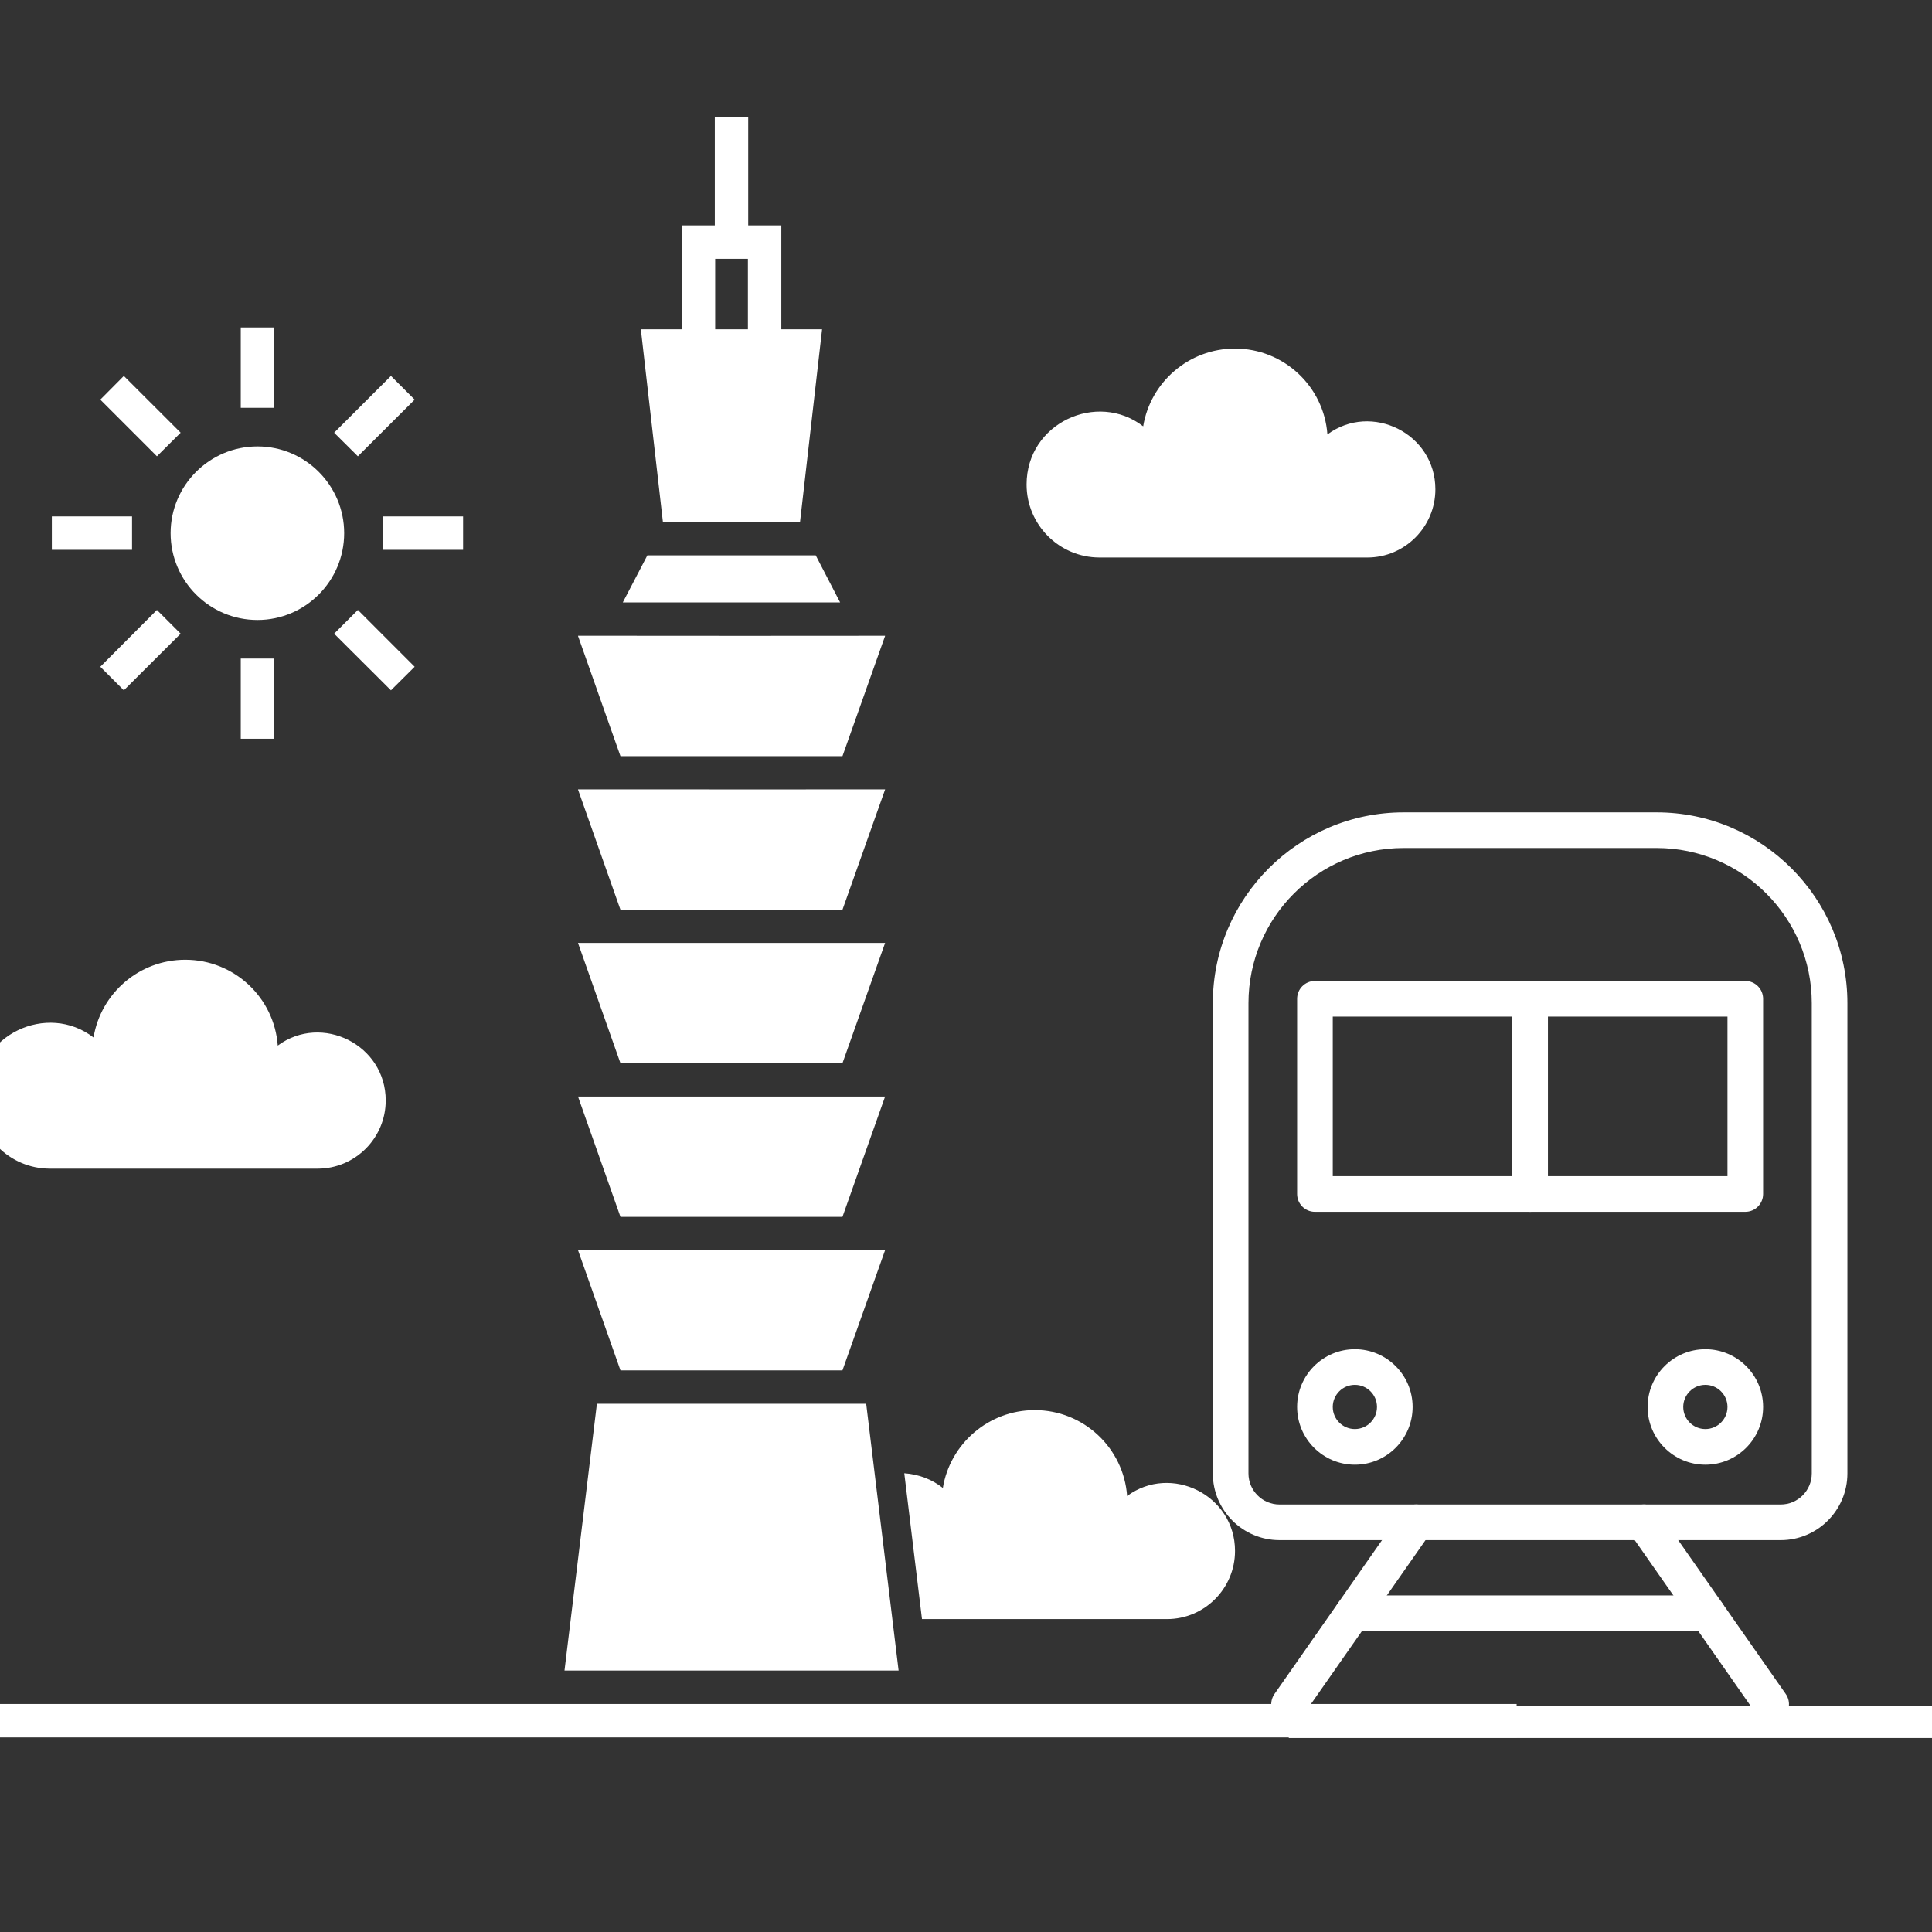 <svg xmlns="http://www.w3.org/2000/svg" xmlns:xlink="http://www.w3.org/1999/xlink" width="600" zoomAndPan="magnify" viewBox="0 0 450 450" height="600" preserveAspectRatio="xMidYMid meet" version="1.0"><rect x="0" y="0" width="450" height="450" fill="#333333" stroke="none"/><defs><clipPath id="9f4593e6cf"><path d="M 0 396 L 353.699 396 L 353.699 404.945 L 0 404.945 Z M 0 396 " clip-rule="nonzero"/></clipPath><clipPath id="9e61147528"><path d="M 282.391 189 L 431 189 L 431 359 L 282.391 359 Z M 282.391 189 " clip-rule="nonzero"/></clipPath><clipPath id="2844807f27"><path d="M 296 350 L 335 350 L 335 401.141 L 296 401.141 Z M 296 350 " clip-rule="nonzero"/></clipPath><clipPath id="a906d17e27"><path d="M 378 350 L 417 350 L 417 401.141 L 378 401.141 Z M 378 350 " clip-rule="nonzero"/></clipPath></defs><g clip-path="url(#9f4593e6cf)"><path fill="#ffffff" d="M -12.484 396.891 L 353.254 396.891 L 353.254 404.672 L -12.484 404.672 Z M -12.484 396.891 " fill-opacity="1" fill-rule="nonzero"/></g><path fill="#ffffff" d="M 190 129.348 L 150.781 129.348 L 145.062 140.32 L 195.684 140.32 Z M 190 129.348 " fill-opacity="1" fill-rule="nonzero"/><path fill="#ffffff" d="M 209.301 389.102 L 131.484 389.102 L 139.031 326.965 L 201.754 326.965 Z M 209.301 389.102 " fill-opacity="1" fill-rule="nonzero"/><path fill="#ffffff" d="M 256.102 129.852 C 278.758 129.852 294.246 129.852 318.492 129.852 C 327.203 129.852 334.328 122.727 334.328 113.973 C 334.328 100.969 319.434 93.625 309.18 101.188 C 308.367 89.988 299.012 81.191 287.641 81.191 C 276.871 81.191 267.945 89.043 266.27 99.301 C 255.578 91.035 239.109 98.516 239.109 112.859 C 239.109 122.211 246.703 129.852 256.102 129.852 Z M 256.102 129.852 " fill-opacity="1" fill-rule="nonzero"/><path fill="#ffffff" d="M 11.617 272.203 C 27.246 272.203 58.402 272.203 74.008 272.203 C 82.719 272.203 89.84 265.078 89.84 256.324 C 89.84 243.316 74.949 235.973 64.695 243.535 C 63.879 232.336 54.527 223.543 43.156 223.543 C 32.383 223.543 23.461 231.395 21.785 241.648 C 11.09 233.387 -5.375 240.867 -5.375 255.207 C -5.375 264.562 2.219 272.203 11.617 272.203 Z M 11.617 272.203 " fill-opacity="1" fill-rule="nonzero"/><path fill="#ffffff" d="M 271.824 377.117 C 280.543 377.117 287.66 369.996 287.66 361.242 C 287.66 348.246 272.797 340.895 262.527 348.441 C 261.711 337.234 252.371 328.441 241.012 328.441 C 230.234 328.441 221.285 336.301 219.609 346.574 C 217.121 344.59 214.008 343.383 210.625 343.148 L 214.746 377.117 Z M 271.824 377.117 " fill-opacity="1" fill-rule="nonzero"/><path fill="#ffffff" d="M 59.973 144.406 C 71.098 144.406 80.164 135.34 80.164 124.176 C 80.164 113.047 71.098 103.98 59.973 103.98 C 48.805 103.98 39.738 113.047 39.738 124.176 C 39.738 135.34 48.805 144.406 59.973 144.406 Z M 59.973 144.406 " fill-opacity="1" fill-rule="nonzero"/><path fill="#ffffff" d="M 56.078 76.277 L 63.859 76.277 L 63.859 94.992 L 56.078 94.992 Z M 56.078 76.277 " fill-opacity="1" fill-rule="nonzero"/><path fill="#ffffff" d="M 96.582 93.086 L 91.059 87.562 L 77.828 100.789 L 83.355 106.277 Z M 96.582 93.086 " fill-opacity="1" fill-rule="nonzero"/><path fill="#ffffff" d="M 42.074 100.789 L 28.844 87.562 L 23.359 93.086 L 36.547 106.277 Z M 42.074 100.789 " fill-opacity="1" fill-rule="nonzero"/><path fill="#ffffff" d="M 77.828 147.598 L 91.059 160.789 L 96.582 155.301 L 83.355 142.07 Z M 77.828 147.598 " fill-opacity="1" fill-rule="nonzero"/><path fill="#ffffff" d="M 89.148 120.281 L 107.863 120.281 L 107.863 128.062 L 89.148 128.062 Z M 89.148 120.281 " fill-opacity="1" fill-rule="nonzero"/><path fill="#ffffff" d="M 23.359 155.301 L 28.844 160.789 L 42.074 147.598 L 36.547 142.07 Z M 23.359 155.301 " fill-opacity="1" fill-rule="nonzero"/><path fill="#ffffff" d="M 12.074 120.281 L 30.754 120.281 L 30.754 128.062 L 12.074 128.062 Z M 12.074 120.281 " fill-opacity="1" fill-rule="nonzero"/><path fill="#ffffff" d="M 56.078 153.395 L 63.859 153.395 L 63.859 172.07 L 56.078 172.07 Z M 56.078 153.395 " fill-opacity="1" fill-rule="nonzero"/><path fill="#ffffff" d="M 186.344 121.566 L 191.48 76.707 L 181.988 76.707 L 181.988 52.504 L 174.273 52.504 L 174.273 27.262 L 166.492 27.262 L 166.492 52.504 L 158.797 52.504 L 158.797 76.707 L 149.266 76.707 L 154.402 121.566 Z M 174.203 76.707 L 166.578 76.707 L 166.578 60.289 L 174.203 60.289 Z M 174.203 76.707 " fill-opacity="1" fill-rule="nonzero"/><path fill="#ffffff" d="M 206.148 291.207 L 196.227 319.184 L 144.52 319.184 L 134.637 291.207 Z M 206.148 291.207 " fill-opacity="1" fill-rule="nonzero"/><path fill="#ffffff" d="M 206.141 255.43 L 206.148 255.41 C 176.066 255.426 164.727 255.414 134.637 255.41 L 134.641 255.43 L 134.637 255.43 C 134.777 255.828 145.164 285.254 144.52 283.426 L 196.227 283.426 C 196.367 283.031 206.797 253.602 206.148 255.43 Z M 206.141 255.43 " fill-opacity="1" fill-rule="nonzero"/><path fill="#ffffff" d="M 206.141 219.645 L 206.148 219.625 C 176.066 219.641 164.727 219.625 134.637 219.625 L 134.641 219.645 L 134.637 219.645 L 134.637 219.656 C 134.773 220.047 144.66 248.039 144.52 247.641 L 196.227 247.641 C 197.039 245.34 206.008 220.047 206.148 219.656 L 206.145 219.656 C 206.184 219.539 206.188 219.531 206.148 219.645 Z M 206.141 219.645 " fill-opacity="1" fill-rule="nonzero"/><path fill="#ffffff" d="M 206.137 183.887 L 206.148 183.859 C 142.965 183.918 197.836 183.859 134.637 183.859 L 134.645 183.887 C 134.641 183.887 134.637 183.887 134.637 183.887 L 134.641 183.906 L 134.637 183.906 L 134.641 183.918 L 134.637 183.918 C 134.773 184.309 144.66 212.305 144.52 211.902 L 196.227 211.902 C 197.039 209.602 206.008 184.309 206.148 183.918 L 206.145 183.918 C 206.184 183.801 206.188 183.793 206.148 183.906 L 206.141 183.906 L 206.148 183.887 C 206.145 183.887 206.141 183.887 206.137 183.887 Z M 206.137 183.887 " fill-opacity="1" fill-rule="nonzero"/><path fill="#ffffff" d="M 206.141 148.102 L 206.148 148.082 C 142.914 148.141 197.844 148.082 134.637 148.082 L 134.641 148.102 L 134.637 148.102 L 134.637 148.113 L 134.641 148.133 L 134.637 148.133 L 134.641 148.141 L 134.637 148.141 C 134.773 148.535 144.66 176.527 144.52 176.125 L 196.227 176.125 C 197.039 173.828 206.008 148.535 206.148 148.141 L 206.145 148.141 C 206.184 148.027 206.188 148.016 206.148 148.133 L 206.141 148.133 L 206.148 148.113 L 206.145 148.113 L 206.148 148.102 Z M 206.141 148.102 " fill-opacity="1" fill-rule="nonzero"/><g clip-path="url(#9e61147528)"><path fill="#ffffff" d="M 414.762 358.727 L 298.027 358.727 C 289.461 358.727 282.492 351.758 282.492 343.191 L 282.492 233.648 C 282.492 209.148 302.422 189.219 326.922 189.219 L 385.867 189.219 C 410.367 189.219 430.297 209.148 430.297 233.648 L 430.297 343.191 C 430.297 351.758 423.328 358.727 414.762 358.727 Z M 326.922 197.52 C 307 197.52 290.793 213.727 290.793 233.648 L 290.793 343.191 C 290.793 347.18 294.039 350.426 298.027 350.426 L 414.762 350.426 C 418.75 350.426 421.996 347.18 421.996 343.191 L 421.996 233.648 C 421.996 213.727 405.789 197.52 385.867 197.52 Z M 326.922 197.52 " fill-opacity="1" fill-rule="nonzero"/></g><path fill="#ffffff" d="M 406.512 282.254 L 306.277 282.254 C 303.984 282.254 302.125 280.398 302.125 278.105 L 302.125 232.637 C 302.125 230.344 303.984 228.484 306.277 228.484 L 406.512 228.484 C 408.805 228.484 410.664 230.344 410.664 232.637 L 410.664 278.105 C 410.664 280.398 408.805 282.254 406.512 282.254 Z M 310.426 273.953 L 402.363 273.953 L 402.363 236.789 L 310.426 236.789 Z M 310.426 273.953 " fill-opacity="1" fill-rule="nonzero"/><path fill="#ffffff" d="M 356.395 282.258 C 354.102 282.258 352.246 280.398 352.246 278.105 L 352.246 232.637 C 352.246 230.344 354.102 228.484 356.395 228.484 C 358.688 228.484 360.547 230.344 360.547 232.637 L 360.547 278.105 C 360.547 280.398 358.688 282.258 356.395 282.258 Z M 356.395 282.258 " fill-opacity="1" fill-rule="nonzero"/><g clip-path="url(#2844807f27)"><path fill="#ffffff" d="M 300.246 401.094 C 299.426 401.094 298.598 400.852 297.871 400.344 C 295.992 399.031 295.535 396.441 296.848 394.566 L 326.469 352.195 C 327.781 350.32 330.367 349.859 332.246 351.172 C 334.125 352.488 334.582 355.074 333.27 356.953 L 303.652 399.32 C 302.844 400.477 301.555 401.094 300.246 401.094 Z M 300.246 401.094 " fill-opacity="1" fill-rule="nonzero"/></g><g clip-path="url(#a906d17e27)"><path fill="#ffffff" d="M 412.543 401.094 C 411.234 401.094 409.945 400.477 409.137 399.32 L 379.52 356.953 C 378.207 355.074 378.664 352.488 380.543 351.172 C 382.418 349.859 385.008 350.316 386.32 352.195 L 415.941 394.566 C 417.254 396.445 416.793 399.031 414.918 400.344 C 414.191 400.852 413.363 401.094 412.543 401.094 Z M 412.543 401.094 " fill-opacity="1" fill-rule="nonzero"/></g><path fill="#ffffff" d="M 397.73 379.91 L 315.059 379.91 C 312.77 379.91 310.91 378.051 310.91 375.758 C 310.91 373.469 312.77 371.609 315.059 371.609 L 397.73 371.609 C 400.023 371.609 401.879 373.469 401.879 375.758 C 401.879 378.051 400.023 379.91 397.73 379.91 Z M 397.73 379.91 " fill-opacity="1" fill-rule="nonzero"/><path fill="#ffffff" d="M 315.578 341.156 C 308.16 341.156 302.125 335.125 302.125 327.707 C 302.125 320.289 308.16 314.258 315.578 314.258 C 322.992 314.258 329.027 320.293 329.027 327.707 C 329.027 335.125 322.992 341.156 315.578 341.156 Z M 315.578 322.559 C 312.738 322.559 310.426 324.867 310.426 327.707 C 310.426 330.547 312.738 332.855 315.578 332.855 C 318.418 332.855 320.727 330.547 320.727 327.707 C 320.727 324.867 318.418 322.559 315.578 322.559 Z M 315.578 322.559 " fill-opacity="1" fill-rule="nonzero"/><path fill="#ffffff" d="M 397.215 341.156 C 389.797 341.156 383.762 335.125 383.762 327.707 C 383.762 320.289 389.797 314.258 397.215 314.258 C 404.629 314.258 410.664 320.293 410.664 327.707 C 410.664 335.125 404.629 341.156 397.215 341.156 Z M 397.215 322.559 C 394.375 322.559 392.062 324.867 392.062 327.707 C 392.062 330.547 394.375 332.855 397.215 332.855 C 400.051 332.855 402.363 330.547 402.363 327.707 C 402.363 324.867 400.051 322.559 397.215 322.559 Z M 397.215 322.559 " fill-opacity="1" fill-rule="nonzero"/><path stroke-linecap="butt" transform="matrix(0.75, 0, 0, 0.75, 300.178, 397.307)" fill="none" stroke-linejoin="miter" d="M 0.002 5.001 L 199.763 5.001 " stroke="#ffffff" stroke-width="10" stroke-opacity="1" stroke-miterlimit="4"/></svg>